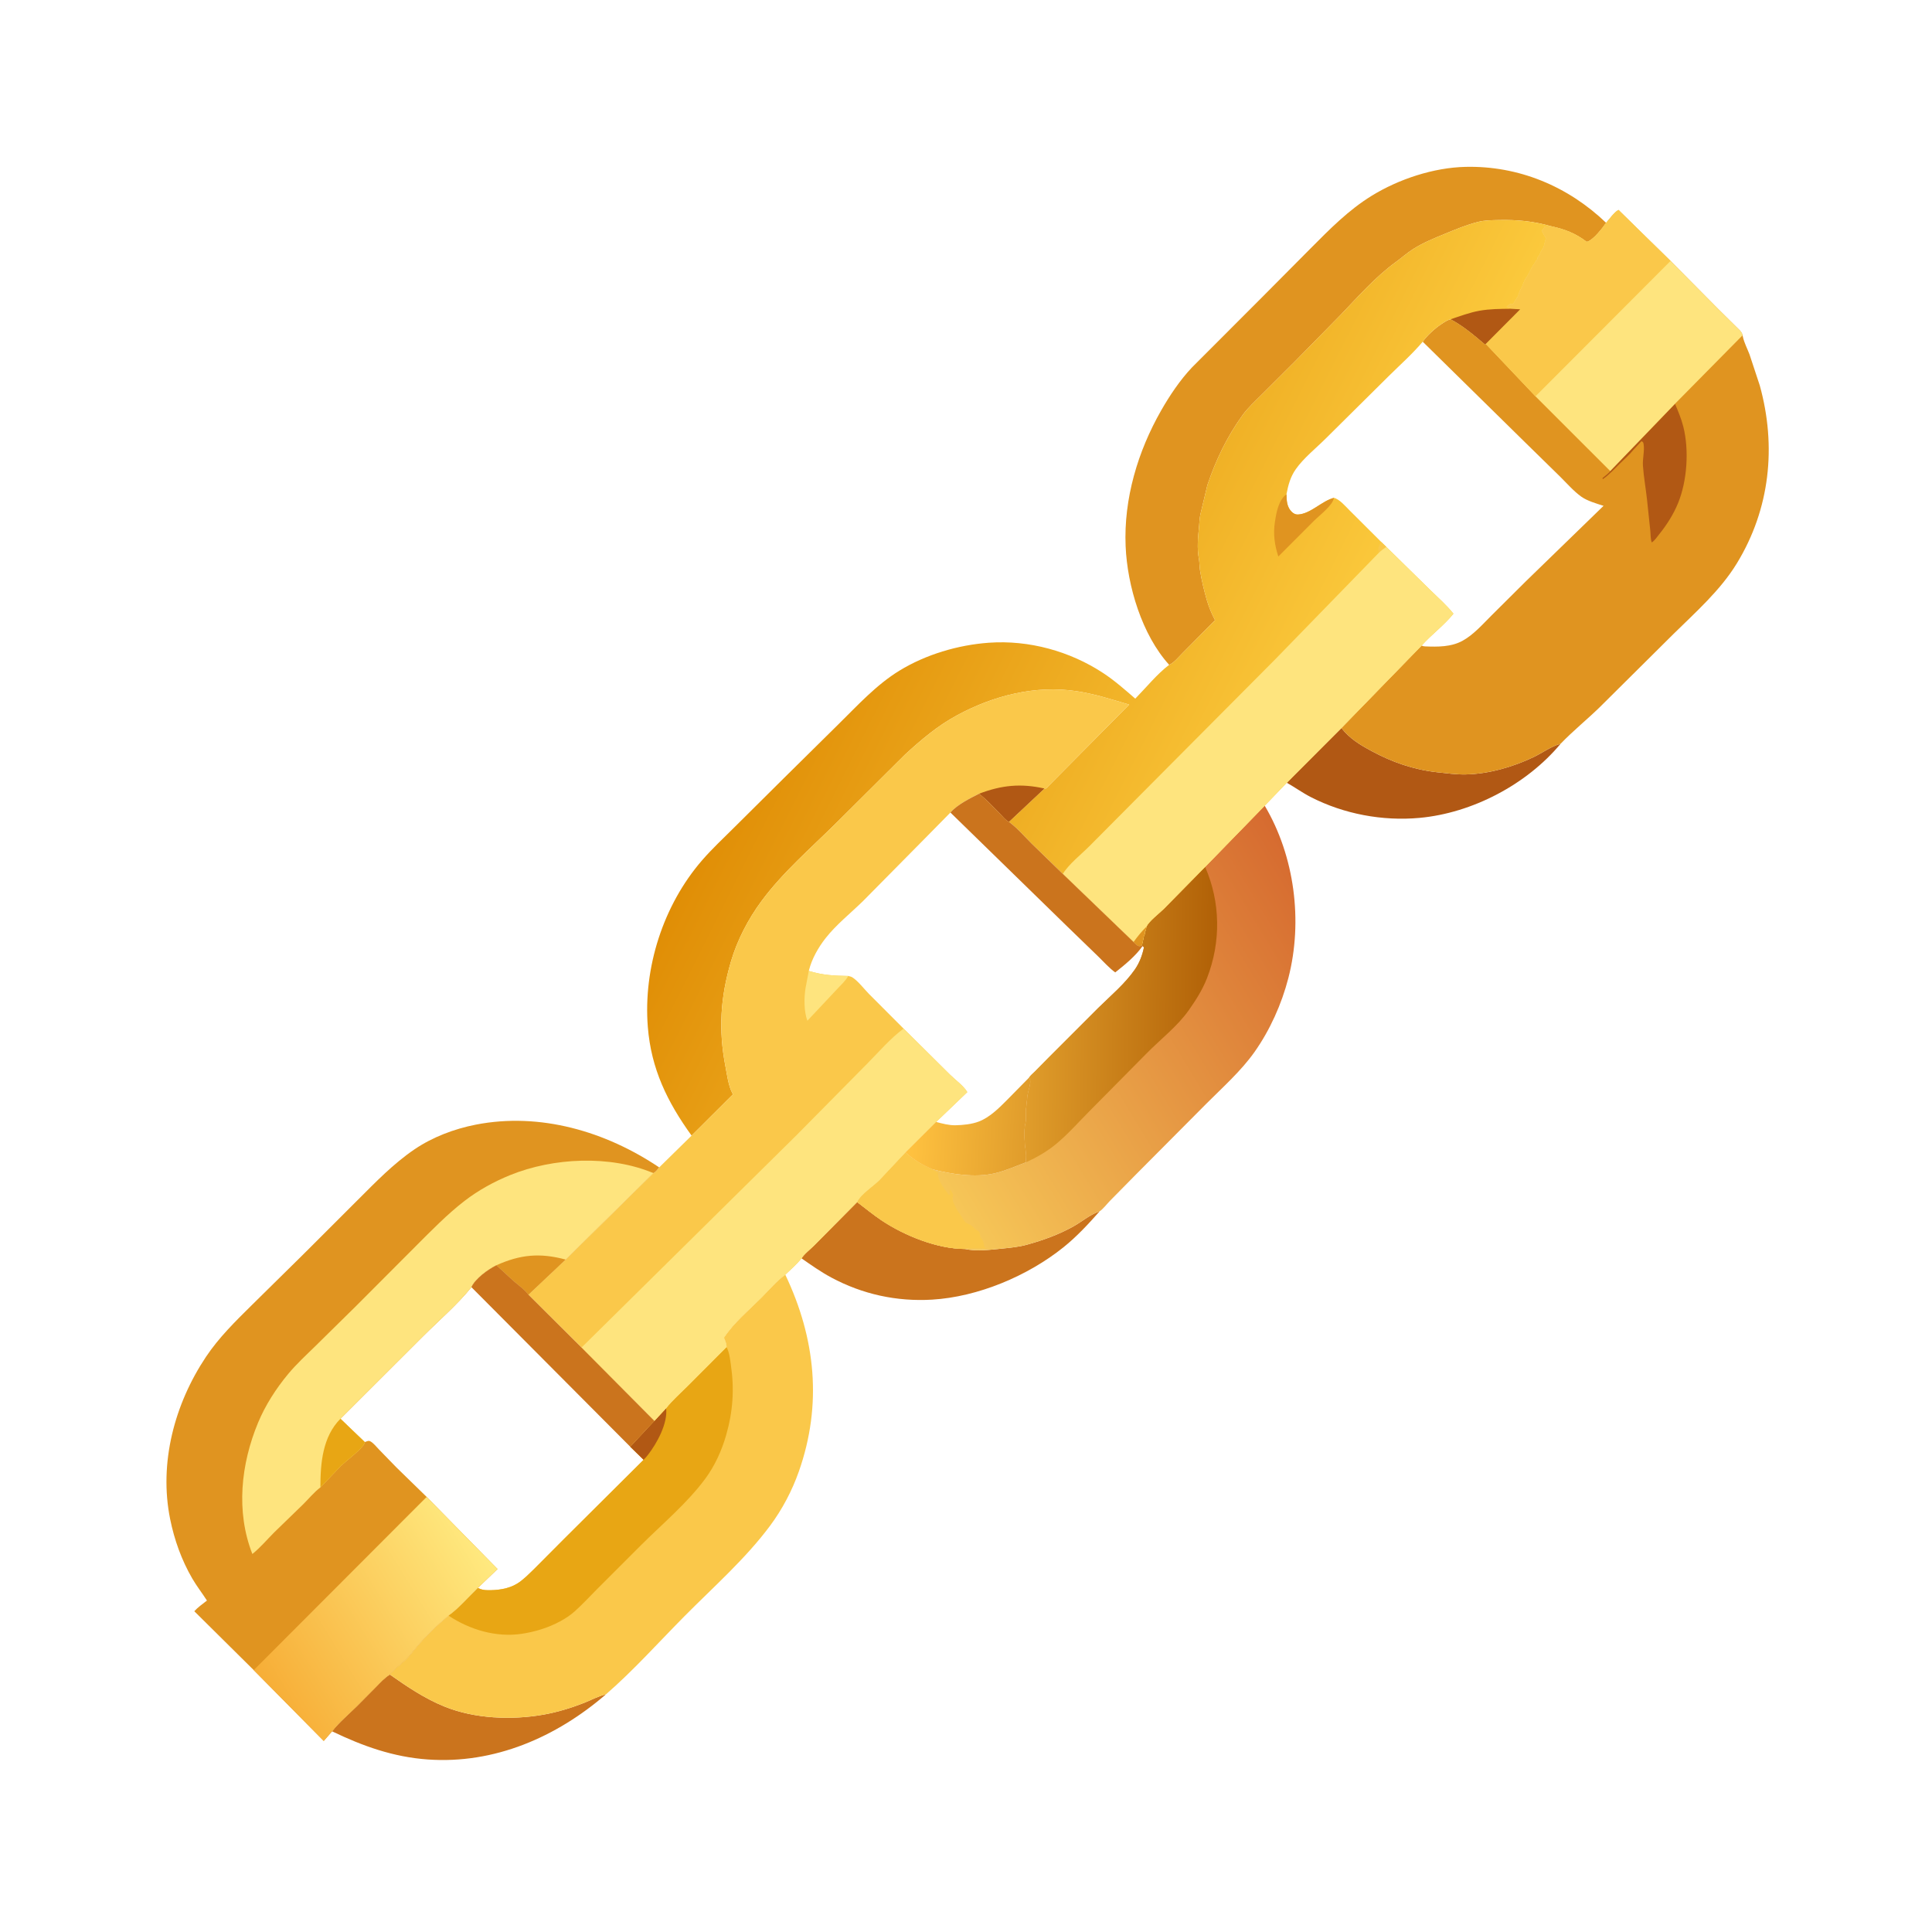 <?xml version="1.0" encoding="utf-8" ?>
<svg xmlns="http://www.w3.org/2000/svg" xmlns:xlink="http://www.w3.org/1999/xlink" width="371" height="371">
	<path fill="#CB741D" transform="scale(0.362 0.362)" d="M206.82 888.291C216.044 894.776 225.247 900.99 235.742 905.257C251.773 911.775 271.398 912.53 288.245 909.571C295.518 908.293 302.882 906.06 309.75 903.358C313.755 901.782 317.219 899.777 321.466 898.771C295.084 921.534 262.228 935.865 226.866 933.342C208.658 932.043 192.479 926.266 176.169 918.413C179.912 913.525 185.042 909.35 189.394 904.995L199.463 894.845C201.787 892.509 203.981 890.01 206.82 888.291Z"/>
	<path fill="#B15814" transform="scale(0.362 0.362)" d="M711.562 386.191C716.141 391.906 721.105 394.904 727.479 398.351C738.602 404.367 749.946 408.309 762.552 409.675C767.433 410.204 772.594 410.911 777.5 410.81C789.715 410.56 802.494 406.878 813.48 401.634C818.147 399.406 822.889 395.859 827.841 394.555C809.872 416.134 781.018 431.296 753.021 433.86C733.368 435.661 712.841 431.825 695.259 422.784C690.85 420.517 686.891 417.622 682.585 415.225L711.562 386.191Z"/>
	<path fill="#CB741D" transform="scale(0.362 0.362)" d="M454.675 637.648C458.966 640.909 463.277 644.459 467.75 647.441C479.804 655.477 497.189 662.507 511.864 662.538C517.769 663.844 524.868 663.027 530.871 662.405C535.449 661.931 540.237 661.52 544.682 660.289C553.371 657.883 561.598 654.933 569.5 650.51C574.001 647.99 577.887 644.542 582.779 642.757L583.324 642.564C577.34 649.326 571.176 655.986 564.117 661.653C545.198 676.841 518.78 687.982 494.405 689.42C475.647 690.527 457.479 686.555 440.948 677.673C435.474 674.732 430.301 671.077 425.203 667.533C426.13 665.618 430.224 662.34 431.837 660.708L454.675 637.648Z"/>
	<path fill="#E09420" transform="scale(0.362 0.362)" d="M620.2 352.667C605.803 336.824 598.003 310.877 597.108 289.753C596.042 264.62 603.567 239.411 615.959 217.73C620.539 209.717 625.946 201.658 632.29 194.924L670.172 156.991L695.379 131.619C705.438 121.504 715.304 111.473 727.526 103.921C741.933 95.02 760.434 88.903 777.403 88.514C805.585 87.869 831.73 98.787 851.994 118.195C850.062 121.051 845.309 127.169 842.098 128.202L841.66 128.283C835.675 123.712 830.063 121.594 822.751 120.001C813.628 117.378 804.821 116.515 795.348 116.719C791.478 116.802 787.693 116.784 783.925 117.75C777.792 119.322 772.239 121.66 766.395 124.063C760.644 126.427 755.013 128.718 749.721 132.059C746.388 134.165 743.58 136.719 740.421 139.009C729.718 146.764 720.245 157.549 711.108 167.084L686.598 192.052L669.209 209.402C665.789 212.833 661.939 216.323 659.112 220.25C650.85 231.728 645.002 243.91 640.491 257.285L636.819 272.619C636.299 274.869 636.259 277.209 636.041 279.5C635.49 285.3 634.904 290.68 635.98 296.487C636.345 298.458 636.252 300.513 636.566 302.5C637.434 307.998 638.732 313.326 640.286 318.667C641.329 322.252 642.826 325.691 644.537 329.001L627.328 346.399C625.637 348.087 622.397 351.973 620.2 352.667Z"/>
	<defs>
		<linearGradient id="gradient_0" gradientUnits="userSpaceOnUse" x1="705.755" y1="487.424" x2="492.265" y2="616.253">
			<stop offset="0" stop-color="#D66B30"/>
			<stop offset="1" stop-color="#F6C657"/>
		</linearGradient>
	</defs>
	<path fill="url(#gradient_0)" transform="scale(0.362 0.362)" d="M670.89 427.394C686.782 454.195 691.209 488.677 683.443 518.784C679.873 532.624 673.684 546.451 665.419 558.125C658.352 568.107 648.723 576.666 640.093 585.306L602.637 622.964L588.761 637.048C587.114 638.727 585.204 641.308 583.324 642.564L582.779 642.757C577.887 644.542 574.001 647.99 569.5 650.51C561.598 654.933 553.371 657.883 544.682 660.289C540.237 661.52 535.449 661.931 530.871 662.405C524.868 663.027 517.769 663.844 511.864 662.538C497.189 662.507 479.804 655.477 467.75 647.441C463.277 644.459 458.966 640.909 454.675 637.648C456.682 633.406 463.329 629.274 466.691 625.846L480.31 611.336C484.733 615.332 489.305 618.078 494.813 620.34C504.928 622.91 517.196 624.824 527.534 622.439C533.271 621.116 538.792 618.624 544.288 616.55C544.223 614.883 544.488 613.146 544.25 611.5C543.609 607.068 542.915 600.081 543.998 595.769C544.653 593.159 543.947 590.396 544.349 587.75C544.716 585.333 544.784 582.839 545.19 580.455C545.52 578.518 546.9 574.82 546.492 572.998C546.382 572.507 546.098 572.073 545.901 571.611C546.543 570.541 547.915 569.455 548.819 568.537L555.901 561.361L582.612 534.641C589.155 528.206 596.784 521.822 602.009 514.274C604.46 510.733 605.969 506.734 606.824 502.539L606.085 501.864L605.753 501.418L605.847 501.001L606.525 498.002L606.755 496.75C607.024 495.998 607.28 495.955 607.283 495.065L607.255 494.5C607.932 493.481 607.968 492.732 608.148 491.555C609.652 488.51 614.877 484.621 617.407 482.109L639.286 459.861L670.89 427.394Z"/>
	<path fill="#FAC84A" transform="scale(0.362 0.362)" d="M454.675 637.648C456.682 633.406 463.329 629.274 466.691 625.846L480.31 611.336C484.733 615.332 489.305 618.078 494.813 620.34L495.589 620.959C496.255 621.482 496.783 621.815 497.602 622.07L497.594 623.07C497.683 626.667 501.252 630.958 503.318 633.836L504.025 633.488C503.831 632.244 503.506 632.09 504.274 631.02L505.713 633.885L505.467 634.579C504.748 637.127 506.601 639.573 507.663 641.759C508.061 642.578 507.88 642.242 508.447 642.963C509.578 644.398 510.313 646.073 511.431 647.555L511.762 648.043C512.613 649.031 514.195 649.25 515.246 650.007C516.426 650.855 516.82 651.846 518.268 652.695C519.121 653.195 519.463 653.191 519.755 654.259L519.943 656.143L520.288 656.552C521.612 658.187 521.916 659.316 522.119 661.381L523.25 662.255C519.631 662.268 515.391 661.869 511.864 662.538C497.189 662.507 479.804 655.477 467.75 647.441C463.277 644.459 458.966 640.909 454.675 637.648Z"/>
	<defs>
		<linearGradient id="gradient_1" gradientUnits="userSpaceOnUse" x1="644.025" y1="538.829" x2="544.574" y2="537.727">
			<stop offset="0" stop-color="#B16107"/>
			<stop offset="1" stop-color="#E09D2B"/>
		</linearGradient>
	</defs>
	<path fill="url(#gradient_1)" transform="scale(0.362 0.362)" d="M639.286 459.861C647.482 478.728 647.743 499.698 640.263 518.905C637.847 525.108 634.376 530.516 630.579 535.925C624.666 544.348 615.471 551.426 608.25 558.779L577.394 589.966C571.767 595.646 566.428 601.719 560.26 606.826C555.435 610.822 549.967 613.95 544.288 616.55C544.223 614.883 544.488 613.146 544.25 611.5C543.609 607.068 542.915 600.081 543.998 595.769C544.653 593.159 543.947 590.396 544.349 587.75C544.716 585.333 544.784 582.839 545.19 580.455C545.52 578.518 546.9 574.82 546.492 572.998C546.382 572.507 546.098 572.073 545.901 571.611C546.543 570.541 547.915 569.455 548.819 568.537L555.901 561.361L582.612 534.641C589.155 528.206 596.784 521.822 602.009 514.274C604.46 510.733 605.969 506.734 606.824 502.539L606.085 501.864L605.753 501.418L605.847 501.001L606.525 498.002L606.755 496.75C607.024 495.998 607.28 495.955 607.283 495.065L607.255 494.5C607.932 493.481 607.968 492.732 608.148 491.555C609.652 488.51 614.877 484.621 617.407 482.109L639.286 459.861Z"/>
	<path fill="#FAC84A" transform="scale(0.362 0.362)" d="M385.386 714.585C385.473 712.859 384.63 711.199 384.01 709.612C389.413 701.475 396.887 695.355 403.764 688.51C407.824 684.469 411.91 679.489 416.576 676.191C432.635 709.888 436.27 745.094 423.75 780.603C420.156 790.797 414.989 800.609 408.552 809.287C395.596 826.753 378.477 841.828 363.181 857.255C349.5 871.054 336.126 886.03 321.466 898.771C317.219 899.777 313.755 901.782 309.75 903.358C302.882 906.06 295.518 908.293 288.245 909.571C271.398 912.53 251.773 911.775 235.742 905.257C225.247 900.99 216.044 894.776 206.82 888.291C209.166 885.346 211.815 883.528 214.538 881.053C216.886 878.919 218.793 876.332 220.819 873.908C225.866 867.872 231.897 862.078 237.923 857.028C243.421 853.16 248.577 847.047 253.478 842.345C255.187 843.215 256.716 843.491 258.623 843.527C263.839 843.627 269.67 842.877 274.217 840.132C277.553 838.118 280.619 834.891 283.428 832.194L299.232 816.324L341.405 774.364L334.34 767.458L347.133 753.744L353.349 747.02C356.751 742.715 361.017 739.006 364.894 735.13L385.386 714.585Z"/>
	<path fill="#E8A614" transform="scale(0.362 0.362)" d="M385.386 714.585C386.95 717.398 387.253 720.911 387.713 724.064C389.612 737.055 388.781 748.846 385.157 761.434C382.834 769.506 379.175 777.58 374.168 784.351C364.454 797.486 351.436 808.283 339.894 819.802L316.825 842.874C312.822 846.885 308.896 851.173 304.666 854.939C302.483 856.883 299.844 858.596 297.281 859.991C290.922 863.452 283.813 865.629 276.675 866.69C263.188 868.693 249.122 864.494 237.923 857.028C243.421 853.16 248.577 847.047 253.478 842.345C255.187 843.215 256.716 843.491 258.623 843.527C263.839 843.627 269.67 842.877 274.217 840.132C277.553 838.118 280.619 834.891 283.428 832.194L299.232 816.324L341.405 774.364L334.34 767.458L347.133 753.744L353.349 747.02C356.751 742.715 361.017 739.006 364.894 735.13L385.386 714.585Z"/>
	<path fill="#B15814" transform="scale(0.362 0.362)" d="M353.349 747.02C354.33 754.957 348.514 765.588 343.753 771.709C343.013 772.661 342.285 773.537 341.405 774.364L334.34 767.458L347.133 753.744L353.349 747.02Z"/>
	<path fill="#E09420" transform="scale(0.362 0.362)" d="M851.994 118.195C853.804 116.164 856.234 112.646 858.552 111.365L886.172 138.425L911.452 163.928L922.902 175.25C923.637 176.047 924.179 176.791 924.386 177.867L924.551 178.678C925.225 181.778 926.912 185.014 928.057 188L933.503 204.476C942.452 236.769 938.949 270.014 921.333 298.854C912.571 313.201 899.506 324.713 887.622 336.404L848.339 375.408C841.646 381.882 834.274 387.853 827.841 394.555C822.889 395.859 818.147 399.406 813.48 401.634C802.494 406.878 789.715 410.56 777.5 410.81C772.594 410.911 767.433 410.204 762.552 409.675C749.946 408.309 738.602 404.367 727.479 398.351C721.105 394.904 716.141 391.906 711.562 386.191L754.119 342.459C759.401 336.557 766.057 331.705 771 325.552C767.368 320.962 762.887 317.112 758.73 313.009L735.395 290.106L732.713 287.499L716.011 270.845C713.807 268.669 710.548 264.743 707.582 264.088C701.049 265.793 695.28 272.597 688.5 272.933C687.247 272.995 686.134 272.395 685.25 271.538C682.631 268.998 682.491 265.587 682.429 262.194C683.356 257.301 684.491 252.978 687.415 248.828C691.518 243.004 698.174 237.687 703.266 232.613L736.775 199.404C742.757 193.49 749.293 187.697 754.708 181.264C757.004 178 761.011 174.353 764.327 172.109L765.093 171.605C766.582 170.613 767.776 169.818 769.518 169.357C776.385 172.994 781.884 177.781 787.781 182.745L788.151 182.421L806.414 164.074L801.408 163.79L801.526 162.901L799.25 162.755C800.209 161.883 800.73 161.23 802.124 161.293L802.613 161.334L804.158 158.83C804.697 158.032 805.192 157.467 805.479 156.533C805.83 155.395 806.135 154.304 806.789 153.29C807.925 151.528 808.138 149.484 809.299 147.84L810.296 146.359C811.386 144.545 812.27 142.073 813.522 140.484C814.192 139.632 814.521 138.712 815.2 137.868L815.648 137.344L815.768 136.385C816.06 136.083 816.451 135.712 816.649 135.345C817.033 134.632 817.115 133.866 817.584 133.151C818.116 132.34 818.654 131.681 818.946 130.734L820.11 126.351L817.804 122.412C818.69 121.568 818.945 121.374 819.299 120.222L822.751 120.001C830.063 121.594 835.675 123.712 841.66 128.283L842.098 128.202C845.309 127.169 850.062 121.051 851.994 118.195ZM754.708 181.264C749.293 187.697 742.757 193.49 736.775 199.404L703.266 232.613C698.174 237.687 691.518 243.004 687.415 248.828C684.491 252.978 683.356 257.301 682.429 262.194C682.491 265.587 682.631 268.998 685.25 271.538C686.134 272.395 687.247 272.995 688.5 272.933C695.28 272.597 701.049 265.793 707.582 264.088C710.548 264.743 713.807 268.669 716.011 270.845L732.713 287.499L735.395 290.106L758.73 313.009C762.887 317.112 767.368 320.962 771 325.552C766.057 331.705 759.401 336.557 754.119 342.459C754.775 342.765 755.249 342.867 755.975 342.895C762.663 343.154 769.705 343.23 775.75 339.954C781.615 336.776 786.539 331.108 791.231 326.442L809.404 308.371L850.634 268.328C846.876 267.118 842.015 265.744 838.816 263.458C834.781 260.573 831.213 256.424 827.683 252.943L808.652 234.3L754.708 181.264Z"/>
	<path fill="#B15814" transform="scale(0.362 0.362)" d="M888.534 214.19C890.167 218.049 891.896 222.185 892.924 226.25C896.075 238.707 895.008 255.136 890.108 267C887.662 272.923 884.265 278.272 880.264 283.26C879.052 284.771 877.833 286.698 876.204 287.75C875.467 285.686 875.662 283.725 875.435 281.587L873.727 265.36C873.078 259.267 871.934 253.089 871.518 247C871.269 243.349 872.461 239.083 871.876 235.602C871.703 234.57 871.67 234.572 870.75 234.022L866.524 238.574C864.321 241.302 861.578 243.632 859.093 246.106C856.209 248.976 853.606 251.834 850.25 254.174L850.065 253.607C851.231 252.571 853.371 251.144 854.165 249.877L888.534 214.19Z"/>
	<path fill="#FEE47E" transform="scale(0.362 0.362)" d="M851.994 118.195C853.804 116.164 856.234 112.646 858.552 111.365L886.172 138.425L911.452 163.928L922.902 175.25C923.637 176.047 924.179 176.791 924.386 177.867L888.534 214.19L854.165 249.877L814.517 210.238L788.151 182.421L806.414 164.074L801.408 163.79L801.526 162.901L799.25 162.755C800.209 161.883 800.73 161.23 802.124 161.293L802.613 161.334L804.158 158.83C804.697 158.032 805.192 157.467 805.479 156.533C805.83 155.395 806.135 154.304 806.789 153.29C807.925 151.528 808.138 149.484 809.299 147.84L810.296 146.359C811.386 144.545 812.27 142.073 813.522 140.484C814.192 139.632 814.521 138.712 815.2 137.868L815.648 137.344L815.768 136.385C816.06 136.083 816.451 135.712 816.649 135.345C817.033 134.632 817.115 133.866 817.584 133.151C818.116 132.34 818.654 131.681 818.946 130.734L820.11 126.351L817.804 122.412C818.69 121.568 818.945 121.374 819.299 120.222L822.751 120.001C830.063 121.594 835.675 123.712 841.66 128.283L842.098 128.202C845.309 127.169 850.062 121.051 851.994 118.195Z"/>
	<path fill="#FAC84A" transform="scale(0.362 0.362)" d="M851.994 118.195C853.804 116.164 856.234 112.646 858.552 111.365L886.172 138.425L814.517 210.238L788.151 182.421L806.414 164.074L801.408 163.79L801.526 162.901L799.25 162.755C800.209 161.883 800.73 161.23 802.124 161.293L802.613 161.334L804.158 158.83C804.697 158.032 805.192 157.467 805.479 156.533C805.83 155.395 806.135 154.304 806.789 153.29C807.925 151.528 808.138 149.484 809.299 147.84L810.296 146.359C811.386 144.545 812.27 142.073 813.522 140.484C814.192 139.632 814.521 138.712 815.2 137.868L815.648 137.344L815.768 136.385C816.06 136.083 816.451 135.712 816.649 135.345C817.033 134.632 817.115 133.866 817.584 133.151C818.116 132.34 818.654 131.681 818.946 130.734L820.11 126.351L817.804 122.412C818.69 121.568 818.945 121.374 819.299 120.222L822.751 120.001C830.063 121.594 835.675 123.712 841.66 128.283L842.098 128.202C845.309 127.169 850.062 121.051 851.994 118.195Z"/>
	<defs>
		<linearGradient id="gradient_2" gradientUnits="userSpaceOnUse" x1="452.971" y1="289.733" x2="681.15" y2="404.234">
			<stop offset="0" stop-color="#E08E06"/>
			<stop offset="1" stop-color="#FBC93C"/>
		</linearGradient>
	</defs>
	<path fill="url(#gradient_2)" transform="scale(0.362 0.362)" d="M620.2 352.667C622.397 351.973 625.637 348.087 627.328 346.399L644.537 329.001C642.826 325.691 641.329 322.252 640.286 318.667C638.732 313.326 637.434 307.998 636.566 302.5C636.252 300.513 636.345 298.458 635.98 296.487C634.904 290.68 635.49 285.3 636.041 279.5C636.259 277.209 636.299 274.869 636.819 272.619L640.491 257.285C645.002 243.91 650.85 231.728 659.112 220.25C661.939 216.323 665.789 212.833 669.209 209.402L686.598 192.052L711.108 167.084C720.245 157.549 729.718 146.764 740.421 139.009C743.58 136.719 746.388 134.165 749.721 132.059C755.013 128.718 760.644 126.427 766.395 124.063C772.239 121.66 777.792 119.322 783.925 117.75C787.693 116.784 791.478 116.802 795.348 116.719C804.821 116.515 813.628 117.378 822.751 120.001L819.299 120.222C818.945 121.374 818.69 121.568 817.804 122.412L820.11 126.351L818.946 130.734C818.654 131.681 818.116 132.34 817.584 133.151C817.115 133.866 817.033 134.632 816.649 135.345C816.451 135.712 816.06 136.083 815.768 136.385L815.648 137.344L815.2 137.868C814.521 138.712 814.192 139.632 813.522 140.484C812.27 142.073 811.386 144.545 810.296 146.359L809.299 147.84C808.138 149.484 807.925 151.528 806.789 153.29C806.135 154.304 805.83 155.395 805.479 156.533C805.192 157.467 804.697 158.032 804.158 158.83L802.613 161.334L802.124 161.293C800.73 161.23 800.209 161.883 799.25 162.755L801.526 162.901L801.408 163.79L806.414 164.074L788.151 182.421L787.781 182.745C781.884 177.781 776.385 172.994 769.518 169.357C767.776 169.818 766.582 170.613 765.093 171.605L764.327 172.109C761.011 174.353 757.004 178 754.708 181.264C749.293 187.697 742.757 193.49 736.775 199.404L703.266 232.613C698.174 237.687 691.518 243.004 687.415 248.828C684.491 252.978 683.356 257.301 682.429 262.194C682.491 265.587 682.631 268.998 685.25 271.538C686.134 272.395 687.247 272.995 688.5 272.933C695.28 272.597 701.049 265.793 707.582 264.088C710.548 264.743 713.807 268.669 716.011 270.845L732.713 287.499L735.395 290.106L758.73 313.009C762.887 317.112 767.368 320.962 771 325.552C766.057 331.705 759.401 336.557 754.119 342.459L711.562 386.191L682.585 415.225L670.89 427.394L639.286 459.861L617.407 482.109C614.877 484.621 609.652 488.51 608.148 491.555C607.968 492.732 607.932 493.481 607.255 494.5L607.283 495.065C607.28 495.955 607.024 495.998 606.755 496.75L606.525 498.002L605.847 501.001L605.753 501.418L604.953 501.834C603.528 502.276 602.282 500.547 601.322 499.696L563.792 463.581L547.357 447.599C543.504 443.778 539.588 439.147 535.215 435.966L554.058 418.281L554.911 418.25L598.968 373.777C589.811 371.041 580.64 368.102 571.168 366.658C549.189 363.308 526.948 369.008 507.668 379.446C497.262 385.08 488.725 392.346 480.056 400.304L443.617 436.549C430.126 449.915 415.268 462.686 403.943 478C396.932 487.48 391.064 498.71 387.751 510.04C382.168 529.136 381.049 546.162 384.833 565.75C385.724 570.365 386.344 575.926 388.593 580.1L388.837 580.499L366.86 602.4C353.977 584.548 345.405 566.993 343.648 544.743C341.172 513.38 351.805 480.145 372.443 456.348C377.693 450.294 383.597 444.783 389.278 439.138L415.957 412.646L444.962 383.999C455.073 374.042 464.905 363.241 477.082 355.778C491.103 347.185 508.224 342.111 524.591 340.946C545.804 339.436 567.525 345.407 585.25 357.066C591.277 361.03 596.777 365.896 602.224 370.607C607.925 364.799 613.752 357.562 620.2 352.667Z"/>
	<path fill="#FAC84A" transform="scale(0.362 0.362)" d="M732.713 287.499L735.395 290.106C733.933 291.107 732.613 292.068 731.349 293.313C730.857 290.64 731.261 289.759 732.713 287.499Z"/>
	<path fill="#B15814" transform="scale(0.362 0.362)" d="M769.518 169.357C774.464 167.704 779.591 165.782 784.73 164.853C790.252 163.855 795.818 163.849 801.408 163.79L806.414 164.074L788.151 182.421L787.781 182.745C781.884 177.781 776.385 172.994 769.518 169.357Z"/>
	<path fill="#E09420" transform="scale(0.362 0.362)" d="M707.582 264.088C707.163 267.931 699.871 273.437 697.036 276.25L678.11 295.203C676.121 289.062 675.304 283.297 676.301 276.839C677.067 271.872 678.169 265.338 682.429 262.194C682.491 265.587 682.631 268.998 685.25 271.538C686.134 272.395 687.247 272.995 688.5 272.933C695.28 272.597 701.049 265.793 707.582 264.088Z"/>
	<path fill="#FEE47E" transform="scale(0.362 0.362)" d="M735.395 290.106L758.73 313.009C762.887 317.112 767.368 320.962 771 325.552C766.057 331.705 759.401 336.557 754.119 342.459L711.562 386.191L682.585 415.225L670.89 427.394L639.286 459.861L617.407 482.109C614.877 484.621 609.652 488.51 608.148 491.555C607.968 492.732 607.932 493.481 607.255 494.5L607.283 495.065C607.28 495.955 607.024 495.998 606.755 496.75L606.525 498.002L605.847 501.001L605.753 501.418L604.953 501.834C603.528 502.276 602.282 500.547 601.322 499.696L563.792 463.581C566.977 458.367 573.542 453.223 577.894 448.86L607.068 419.504L675.963 350.25L731.349 293.313C732.613 292.068 733.933 291.107 735.395 290.106Z"/>
	<path fill="#E09420" transform="scale(0.362 0.362)" d="M601.322 499.696C603.432 496.745 605.589 494.127 608.148 491.555C607.968 492.732 607.932 493.481 607.255 494.5L607.283 495.065C607.28 495.955 607.024 495.998 606.755 496.75L606.525 498.002L605.847 501.001L605.753 501.418L604.953 501.834C603.528 502.276 602.282 500.547 601.322 499.696Z"/>
	<path fill="#FAC84A" transform="scale(0.362 0.362)" d="M366.86 602.4L388.837 580.499L388.593 580.1C386.344 575.926 385.724 570.365 384.833 565.75C381.049 546.162 382.168 529.136 387.751 510.04C391.064 498.71 396.932 487.48 403.943 478C415.268 462.686 430.126 449.915 443.617 436.549L480.056 400.304C488.725 392.346 497.262 385.08 507.668 379.446C526.948 369.008 549.189 363.308 571.168 366.658C580.64 368.102 589.811 371.041 598.968 373.777L554.911 418.25L554.058 418.281L535.215 435.966C539.588 439.147 543.504 443.778 547.357 447.599L563.792 463.581L601.322 499.696C602.282 500.547 603.528 502.276 604.953 501.834L605.753 501.418L606.085 501.864L606.824 502.539C605.969 506.734 604.46 510.733 602.009 514.274C596.784 521.822 589.155 528.206 582.612 534.641L555.901 561.361L548.819 568.537C547.915 569.455 546.543 570.541 545.901 571.611C546.098 572.073 546.382 572.507 546.492 572.998C546.9 574.82 545.52 578.518 545.19 580.455C544.784 582.839 544.716 585.333 544.349 587.75C543.947 590.396 544.653 593.159 543.998 595.769C542.915 600.081 543.609 607.068 544.25 611.5C544.488 613.146 544.223 614.883 544.288 616.55C538.792 618.624 533.271 621.116 527.534 622.439C517.196 624.824 504.928 622.91 494.813 620.34C489.305 618.078 484.733 615.332 480.31 611.336L466.691 625.846C463.329 629.274 456.682 633.406 454.675 637.648L431.837 660.708C430.224 662.34 426.13 665.618 425.203 667.533C422.53 670.723 419.574 673.334 416.576 676.191C411.91 679.489 407.824 684.469 403.764 688.51C396.887 695.355 389.413 701.475 384.01 709.612C384.63 711.199 385.473 712.859 385.386 714.585L364.894 735.13C361.017 739.006 356.751 742.715 353.349 747.02L347.133 753.744L308.48 714.833L280.331 686.794L300.052 668.163L346.617 622.294C347.897 621.682 348.777 620.338 349.677 619.271L366.86 602.4ZM504.171 431.021L490.29 445.115L457.898 477.893C451.322 484.363 443.634 490.419 437.936 497.684C434.103 502.572 430.6 508.697 429.12 514.76L429.04 515.044C436.342 517.291 442.388 517.624 449.99 517.719C450.791 517.906 451.548 518.067 452.25 518.523C455.252 520.472 458.4 524.639 460.936 527.226L479.328 545.645L503.922 570.049C506.573 572.665 511.36 576.172 513.114 579.336L496.606 595.157L480.31 611.336C484.733 615.332 489.305 618.078 494.813 620.34C504.928 622.91 517.196 624.824 527.534 622.439C533.271 621.116 538.792 618.624 544.288 616.55C544.223 614.883 544.488 613.146 544.25 611.5C543.609 607.068 542.915 600.081 543.998 595.769C544.653 593.159 543.947 590.396 544.349 587.75C544.716 585.333 544.784 582.839 545.19 580.455C545.52 578.518 546.9 574.82 546.492 572.998C546.382 572.507 546.098 572.073 545.901 571.611C546.543 570.541 547.915 569.455 548.819 568.537L555.901 561.361L582.612 534.641C589.155 528.206 596.784 521.822 602.009 514.274C604.46 510.733 605.969 506.734 606.824 502.539L606.085 501.864L605.753 501.418L604.953 501.834C603.528 502.276 602.282 500.547 601.322 499.696L563.792 463.581L547.357 447.599C543.504 443.778 539.588 439.147 535.215 435.966C533.595 435.298 531.864 433.06 530.578 431.778C526.965 428.174 523.402 424.141 519.342 421.057C514.593 423.445 507.659 426.917 504.171 431.021Z"/>
	<path fill="#FEE47E" transform="scale(0.362 0.362)" d="M429.04 515.044C436.342 517.291 442.388 517.624 449.99 517.719C448.37 520.559 445.76 522.792 443.572 525.202L428.291 541.475C426.433 536.555 426.481 529.293 427.319 524.128L429.04 515.044Z"/>
	<path fill="#B15814" transform="scale(0.362 0.362)" d="M519.342 421.057C531.322 416.478 541.571 415.477 554.058 418.281L535.215 435.966C533.595 435.298 531.864 433.06 530.578 431.778C526.965 428.174 523.402 424.141 519.342 421.057Z"/>
	<path fill="#FEE47E" transform="scale(0.362 0.362)" d="M479.328 545.645L503.922 570.049C506.573 572.665 511.36 576.172 513.114 579.336L496.606 595.157L480.31 611.336L466.691 625.846C463.329 629.274 456.682 633.406 454.675 637.648L431.837 660.708C430.224 662.34 426.13 665.618 425.203 667.533C422.53 670.723 419.574 673.334 416.576 676.191C411.91 679.489 407.824 684.469 403.764 688.51C396.887 695.355 389.413 701.475 384.01 709.612C384.63 711.199 385.473 712.859 385.386 714.585L364.894 735.13C361.017 739.006 356.751 742.715 353.349 747.02L347.133 753.744L308.48 714.833L422.425 602.283L460.002 564.258C466.163 558.056 472.318 550.801 479.328 545.645Z"/>
	<defs>
		<linearGradient id="gradient_3" gradientUnits="userSpaceOnUse" x1="544.928" y1="598.213" x2="482.839" y2="594.879">
			<stop offset="0" stop-color="#E09C2B"/>
			<stop offset="1" stop-color="#FFC240"/>
		</linearGradient>
	</defs>
	<path fill="url(#gradient_3)" transform="scale(0.362 0.362)" d="M545.901 571.611C546.098 572.073 546.382 572.507 546.492 572.998C546.9 574.82 545.52 578.518 545.19 580.455C544.784 582.839 544.716 585.333 544.349 587.75C543.947 590.396 544.653 593.159 543.998 595.769C542.915 600.081 543.609 607.068 544.25 611.5C544.488 613.146 544.223 614.883 544.288 616.55C538.792 618.624 533.271 621.116 527.534 622.439C517.196 624.824 504.928 622.91 494.813 620.34C489.305 618.078 484.733 615.332 480.31 611.336L496.606 595.157C499.877 596.022 503.348 596.966 506.75 596.912C510.748 596.848 515.502 596.368 519.25 594.933C524.895 592.772 529.807 587.93 533.983 583.722L545.901 571.611Z"/>
	<path fill="#CB741D" transform="scale(0.362 0.362)" d="M504.171 431.021C507.659 426.917 514.593 423.445 519.342 421.057C523.402 424.141 526.965 428.174 530.578 431.778C531.864 433.06 533.595 435.298 535.215 435.966C539.588 439.147 543.504 443.778 547.357 447.599L563.792 463.581L601.322 499.696C602.282 500.547 603.528 502.276 604.953 501.834L605.753 501.418L606.085 501.864C602.465 507.089 596.557 511.915 591.592 515.831C588.367 513.505 585.459 510.174 582.596 507.402L566.545 491.864L504.171 431.021Z"/>
	<path fill="#E09420" transform="scale(0.362 0.362)" d="M134.603 885.943L103.065 854.702C104.993 852.56 107.527 850.833 109.781 849.04C107.256 845.112 104.345 841.396 102.001 837.365C96.326 827.606 92.484 816.851 90.25 805.802C84.228 776.019 92.596 744.734 109.25 719.777C116.078 709.545 124.864 700.922 133.576 692.315L160.806 665.478L189.724 636.588C199.225 627.106 208.674 617.298 219.821 609.724C229.478 603.16 241.022 598.81 252.445 596.579C286.489 589.931 321.349 600.196 349.677 619.271C348.777 620.338 347.897 621.682 346.617 622.294L300.052 668.163L280.331 686.794L308.48 714.833L347.133 753.744L334.34 767.458L341.405 774.364L299.232 816.324L283.428 832.194C280.619 834.891 277.553 838.118 274.217 840.132C269.67 842.877 263.839 843.627 258.623 843.527C256.716 843.491 255.187 843.215 253.478 842.345C248.577 847.047 243.421 853.16 237.923 857.028C231.897 862.078 225.866 867.872 220.819 873.908C218.793 876.332 216.886 878.919 214.538 881.053C211.815 883.528 209.166 885.346 206.82 888.291C203.981 890.01 201.787 892.509 199.463 894.845L189.394 904.995C185.042 909.35 179.912 913.525 176.169 918.413L171.734 923.52L134.603 885.943ZM250.072 682.802C242.744 691.937 233.04 700.261 224.712 708.564L180.596 752.605L193.503 764.981C194.564 764.632 195.417 764.021 196.442 764.567C198.108 765.454 199.671 767.493 201.009 768.867L210.361 778.491L226.328 794.054L263.929 832.331L253.478 842.345C255.187 843.215 256.716 843.491 258.623 843.527C263.839 843.627 269.67 842.877 274.217 840.132C277.553 838.118 280.619 834.891 283.428 832.194L299.232 816.324L341.405 774.364L334.34 767.458L347.133 753.744L308.48 714.833L280.331 686.794C278.116 683.817 274.992 681.747 272.25 679.338L263.35 671.17C258.943 673.356 252.163 678.187 250.072 682.802Z"/>
	<defs>
		<linearGradient id="gradient_4" gradientUnits="userSpaceOnUse" x1="140.911" y1="894.001" x2="256.506" y2="823.049">
			<stop offset="0" stop-color="#F7AE37"/>
			<stop offset="1" stop-color="#FFE97F"/>
		</linearGradient>
	</defs>
	<path fill="url(#gradient_4)" transform="scale(0.362 0.362)" d="M226.328 794.054L263.929 832.331L253.478 842.345C248.577 847.047 243.421 853.16 237.923 857.028C231.897 862.078 225.866 867.872 220.819 873.908C218.793 876.332 216.886 878.919 214.538 881.053C211.815 883.528 209.166 885.346 206.82 888.291C203.981 890.01 201.787 892.509 199.463 894.845L189.394 904.995C185.042 909.35 179.912 913.525 176.169 918.413L171.734 923.52L134.603 885.943L226.328 794.054Z"/>
	<path fill="#FEE47E" transform="scale(0.362 0.362)" d="M169.963 789.022C166.66 791.51 163.819 794.984 160.889 797.911L145.42 812.919C141.587 816.759 138.123 820.942 133.873 824.339C125.039 801.898 127.794 776.558 136.902 754.674C140.751 745.426 146.421 736.618 152.8 728.924C157.17 723.655 162.338 718.898 167.232 714.117L188.786 692.891L220.539 661.061C228.838 652.787 237.107 644.233 246.398 637.061C253.672 631.446 262.008 626.847 270.522 623.388C293.492 614.057 323.491 612.61 346.617 622.294L300.052 668.163L280.331 686.794C278.116 683.817 274.992 681.747 272.25 679.338L263.35 671.17C258.943 673.356 252.163 678.187 250.072 682.802C242.744 691.937 233.04 700.261 224.712 708.564L180.596 752.605L193.503 764.981C193.301 765.663 193.174 766.185 192.716 766.75C189.533 770.678 184.376 774.266 180.624 777.852L169.963 789.022Z"/>
	<path fill="#E09420" transform="scale(0.362 0.362)" d="M263.35 671.17C276.088 665.439 286.494 664.506 300.052 668.163L280.331 686.794C278.116 683.817 274.992 681.747 272.25 679.338L263.35 671.17Z"/>
	<path fill="#E8A614" transform="scale(0.362 0.362)" d="M169.963 789.022C169.956 776.292 171.076 762.154 180.596 752.605L193.503 764.981C193.301 765.663 193.174 766.185 192.716 766.75C189.533 770.678 184.376 774.266 180.624 777.852L169.963 789.022Z"/>
	<path fill="#CB741D" transform="scale(0.362 0.362)" d="M250.072 682.802C252.163 678.187 258.943 673.356 263.35 671.17L272.25 679.338C274.992 681.747 278.116 683.817 280.331 686.794L308.48 714.833L347.133 753.744L334.34 767.458L250.072 682.802Z"/>
</svg>
